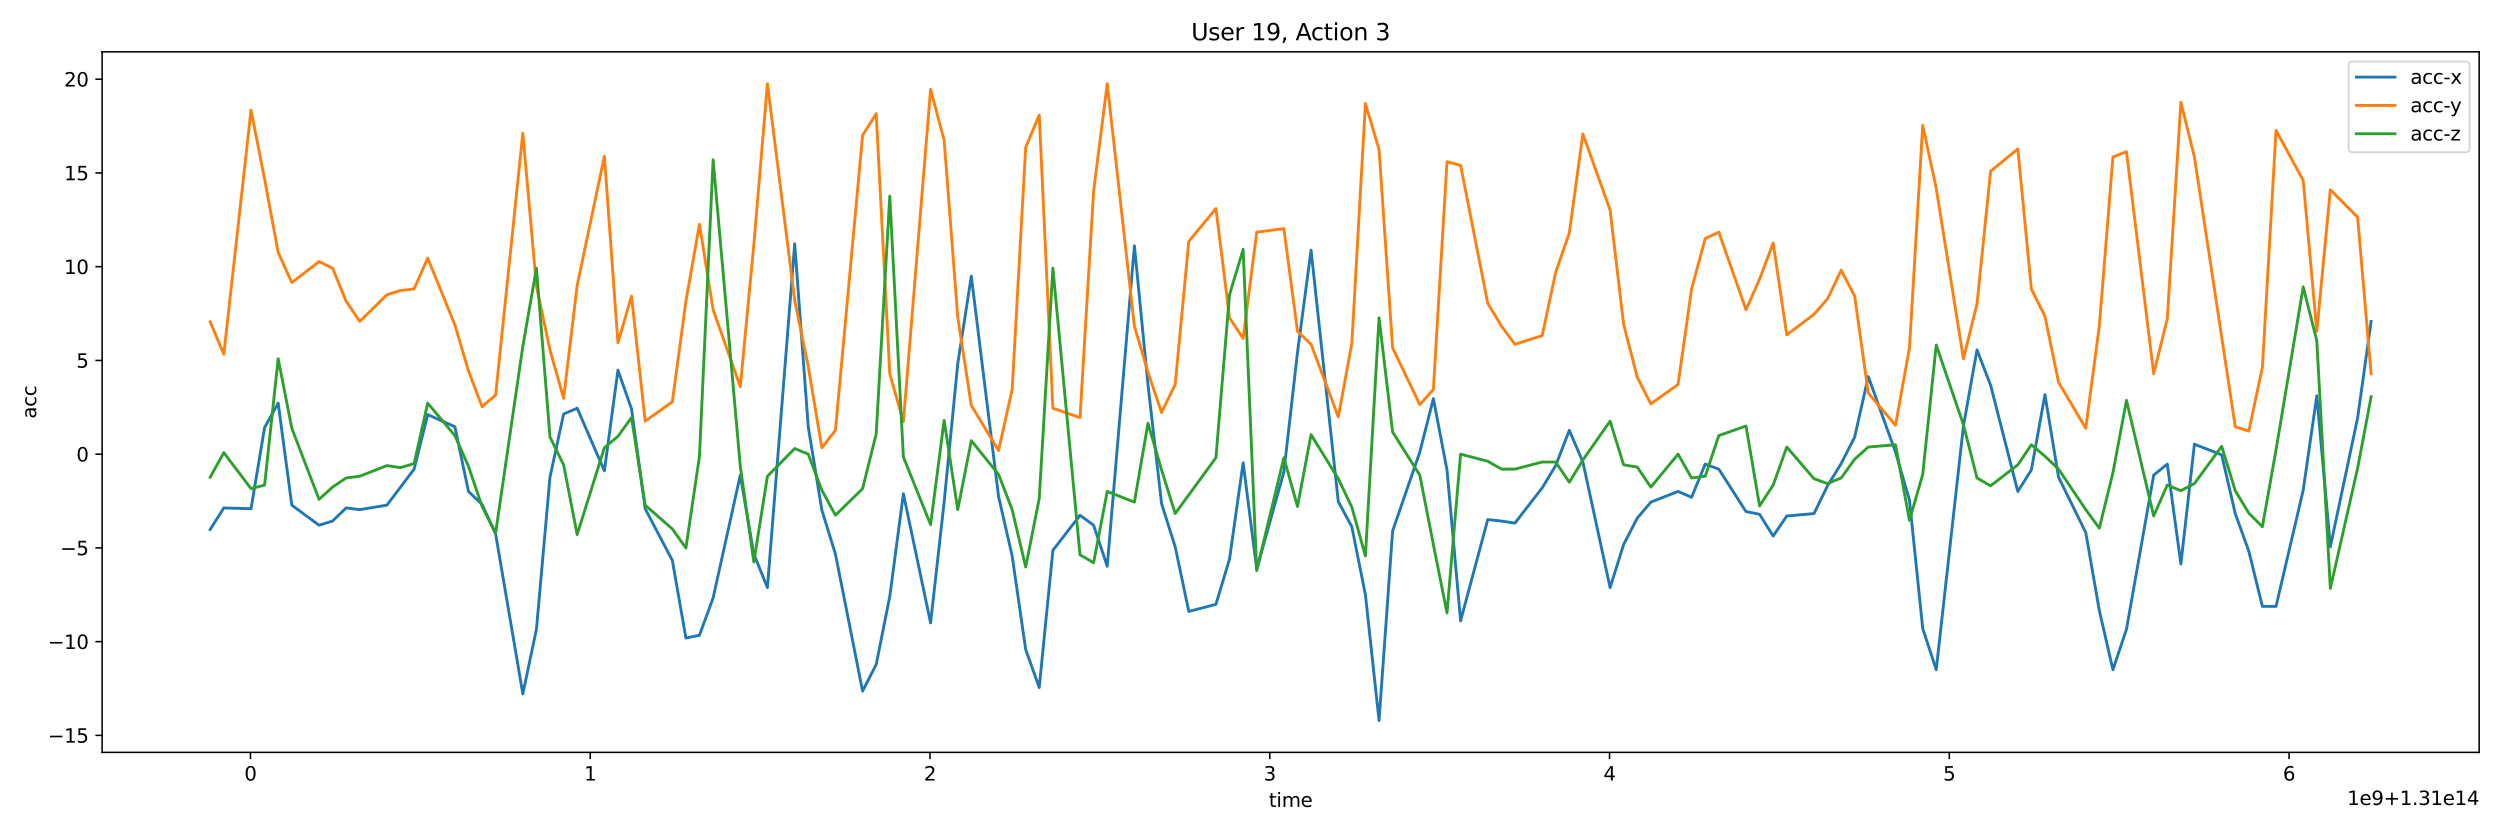<?xml version="1.0" encoding="utf-8" standalone="no"?>
<!DOCTYPE svg PUBLIC "-//W3C//DTD SVG 1.1//EN"
  "http://www.w3.org/Graphics/SVG/1.1/DTD/svg11.dtd">
<svg xmlns:xlink="http://www.w3.org/1999/xlink" width="1296pt" height="432pt" viewBox="0 0 1296 432" xmlns="http://www.w3.org/2000/svg" version="1.1">
 <defs>
  <style type="text/css">*{stroke-linejoin: round; stroke-linecap: butt}</style>
 </defs>
 <g id="figure_1">
  <g id="patch_1">
   <path d="M 0 432 
L 1296 432 
L 1296 0 
L 0 0 
z
" style="fill: #ffffff"/>
  </g>
  <g id="axes_1">
   <g id="patch_2">
    <path d="M 52.94 390.04 
L 1285.2 390.04 
L 1285.2 26.88 
L 52.94 26.88 
z
" style="fill: #ffffff"/>
   </g>
   <g id="matplotlib.axis_1">
    <g id="xtick_1">
     <g id="line2d_1">
      <defs>
       <path id="m0439d8413a" d="M 0 0 
L 0 3.5 
" style="stroke: #000000; stroke-width: 0.8"/>
      </defs>
      <g>
       <use xlink:href="#m0439d8413a" x="129.845" y="390.04" style="stroke: #000000; stroke-width: 0.8"/>
      </g>
     </g>
     <g id="text_1">
      <!-- 0 -->
      <g transform="translate(126.664 404.638) scale(0.1 -0.1)">
       <defs>
        <path id="DejaVuSans-30" d="M 2034 4250 
Q 1547 4250 1301 3770 
Q 1056 3291 1056 2328 
Q 1056 1369 1301 889 
Q 1547 409 2034 409 
Q 2525 409 2770 889 
Q 3016 1369 3016 2328 
Q 3016 3291 2770 3770 
Q 2525 4250 2034 4250 
z
M 2034 4750 
Q 2819 4750 3233 4129 
Q 3647 3509 3647 2328 
Q 3647 1150 3233 529 
Q 2819 -91 2034 -91 
Q 1250 -91 836 529 
Q 422 1150 422 2328 
Q 422 3509 836 4129 
Q 1250 4750 2034 4750 
z
" transform="scale(0.016)"/>
       </defs>
       <use xlink:href="#DejaVuSans-30"/>
      </g>
     </g>
    </g>
    <g id="xtick_2">
     <g id="line2d_2">
      <g>
       <use xlink:href="#m0439d8413a" x="305.979" y="390.04" style="stroke: #000000; stroke-width: 0.8"/>
      </g>
     </g>
     <g id="text_2">
      <!-- 1 -->
      <g transform="translate(302.798 404.638) scale(0.1 -0.1)">
       <defs>
        <path id="DejaVuSans-31" d="M 794 531 
L 1825 531 
L 1825 4091 
L 703 3866 
L 703 4441 
L 1819 4666 
L 2450 4666 
L 2450 531 
L 3481 531 
L 3481 0 
L 794 0 
L 794 531 
z
" transform="scale(0.016)"/>
       </defs>
       <use xlink:href="#DejaVuSans-31"/>
      </g>
     </g>
    </g>
    <g id="xtick_3">
     <g id="line2d_3">
      <g>
       <use xlink:href="#m0439d8413a" x="482.113" y="390.04" style="stroke: #000000; stroke-width: 0.8"/>
      </g>
     </g>
     <g id="text_3">
      <!-- 2 -->
      <g transform="translate(478.932 404.638) scale(0.1 -0.1)">
       <defs>
        <path id="DejaVuSans-32" d="M 1228 531 
L 3431 531 
L 3431 0 
L 469 0 
L 469 531 
Q 828 903 1448 1529 
Q 2069 2156 2228 2338 
Q 2531 2678 2651 2914 
Q 2772 3150 2772 3378 
Q 2772 3750 2511 3984 
Q 2250 4219 1831 4219 
Q 1534 4219 1204 4116 
Q 875 4013 500 3803 
L 500 4441 
Q 881 4594 1212 4672 
Q 1544 4750 1819 4750 
Q 2544 4750 2975 4387 
Q 3406 4025 3406 3419 
Q 3406 3131 3298 2873 
Q 3191 2616 2906 2266 
Q 2828 2175 2409 1742 
Q 1991 1309 1228 531 
z
" transform="scale(0.016)"/>
       </defs>
       <use xlink:href="#DejaVuSans-32"/>
      </g>
     </g>
    </g>
    <g id="xtick_4">
     <g id="line2d_4">
      <g>
       <use xlink:href="#m0439d8413a" x="658.247" y="390.04" style="stroke: #000000; stroke-width: 0.8"/>
      </g>
     </g>
     <g id="text_4">
      <!-- 3 -->
      <g transform="translate(655.065 404.638) scale(0.1 -0.1)">
       <defs>
        <path id="DejaVuSans-33" d="M 2597 2516 
Q 3050 2419 3304 2112 
Q 3559 1806 3559 1356 
Q 3559 666 3084 287 
Q 2609 -91 1734 -91 
Q 1441 -91 1130 -33 
Q 819 25 488 141 
L 488 750 
Q 750 597 1062 519 
Q 1375 441 1716 441 
Q 2309 441 2620 675 
Q 2931 909 2931 1356 
Q 2931 1769 2642 2001 
Q 2353 2234 1838 2234 
L 1294 2234 
L 1294 2753 
L 1863 2753 
Q 2328 2753 2575 2939 
Q 2822 3125 2822 3475 
Q 2822 3834 2567 4026 
Q 2313 4219 1838 4219 
Q 1578 4219 1281 4162 
Q 984 4106 628 3988 
L 628 4550 
Q 988 4650 1302 4700 
Q 1616 4750 1894 4750 
Q 2613 4750 3031 4423 
Q 3450 4097 3450 3541 
Q 3450 3153 3228 2886 
Q 3006 2619 2597 2516 
z
" transform="scale(0.016)"/>
       </defs>
       <use xlink:href="#DejaVuSans-33"/>
      </g>
     </g>
    </g>
    <g id="xtick_5">
     <g id="line2d_5">
      <g>
       <use xlink:href="#m0439d8413a" x="834.381" y="390.04" style="stroke: #000000; stroke-width: 0.8"/>
      </g>
     </g>
     <g id="text_5">
      <!-- 4 -->
      <g transform="translate(831.199 404.638) scale(0.1 -0.1)">
       <defs>
        <path id="DejaVuSans-34" d="M 2419 4116 
L 825 1625 
L 2419 1625 
L 2419 4116 
z
M 2253 4666 
L 3047 4666 
L 3047 1625 
L 3713 1625 
L 3713 1100 
L 3047 1100 
L 3047 0 
L 2419 0 
L 2419 1100 
L 313 1100 
L 313 1709 
L 2253 4666 
z
" transform="scale(0.016)"/>
       </defs>
       <use xlink:href="#DejaVuSans-34"/>
      </g>
     </g>
    </g>
    <g id="xtick_6">
     <g id="line2d_6">
      <g>
       <use xlink:href="#m0439d8413a" x="1010.515" y="390.04" style="stroke: #000000; stroke-width: 0.8"/>
      </g>
     </g>
     <g id="text_6">
      <!-- 5 -->
      <g transform="translate(1007.333 404.638) scale(0.1 -0.1)">
       <defs>
        <path id="DejaVuSans-35" d="M 691 4666 
L 3169 4666 
L 3169 4134 
L 1269 4134 
L 1269 2991 
Q 1406 3038 1543 3061 
Q 1681 3084 1819 3084 
Q 2600 3084 3056 2656 
Q 3513 2228 3513 1497 
Q 3513 744 3044 326 
Q 2575 -91 1722 -91 
Q 1428 -91 1123 -41 
Q 819 9 494 109 
L 494 744 
Q 775 591 1075 516 
Q 1375 441 1709 441 
Q 2250 441 2565 725 
Q 2881 1009 2881 1497 
Q 2881 1984 2565 2268 
Q 2250 2553 1709 2553 
Q 1456 2553 1204 2497 
Q 953 2441 691 2322 
L 691 4666 
z
" transform="scale(0.016)"/>
       </defs>
       <use xlink:href="#DejaVuSans-35"/>
      </g>
     </g>
    </g>
    <g id="xtick_7">
     <g id="line2d_7">
      <g>
       <use xlink:href="#m0439d8413a" x="1186.649" y="390.04" style="stroke: #000000; stroke-width: 0.8"/>
      </g>
     </g>
     <g id="text_7">
      <!-- 6 -->
      <g transform="translate(1183.467 404.638) scale(0.1 -0.1)">
       <defs>
        <path id="DejaVuSans-36" d="M 2113 2584 
Q 1688 2584 1439 2293 
Q 1191 2003 1191 1497 
Q 1191 994 1439 701 
Q 1688 409 2113 409 
Q 2538 409 2786 701 
Q 3034 994 3034 1497 
Q 3034 2003 2786 2293 
Q 2538 2584 2113 2584 
z
M 3366 4563 
L 3366 3988 
Q 3128 4100 2886 4159 
Q 2644 4219 2406 4219 
Q 1781 4219 1451 3797 
Q 1122 3375 1075 2522 
Q 1259 2794 1537 2939 
Q 1816 3084 2150 3084 
Q 2853 3084 3261 2657 
Q 3669 2231 3669 1497 
Q 3669 778 3244 343 
Q 2819 -91 2113 -91 
Q 1303 -91 875 529 
Q 447 1150 447 2328 
Q 447 3434 972 4092 
Q 1497 4750 2381 4750 
Q 2619 4750 2861 4703 
Q 3103 4656 3366 4563 
z
" transform="scale(0.016)"/>
       </defs>
       <use xlink:href="#DejaVuSans-36"/>
      </g>
     </g>
    </g>
    <g id="text_8">
     <!-- time -->
     <g transform="translate(657.774 418.317) scale(0.1 -0.1)">
      <defs>
       <path id="DejaVuSans-74" d="M 1172 4494 
L 1172 3500 
L 2356 3500 
L 2356 3053 
L 1172 3053 
L 1172 1153 
Q 1172 725 1289 603 
Q 1406 481 1766 481 
L 2356 481 
L 2356 0 
L 1766 0 
Q 1100 0 847 248 
Q 594 497 594 1153 
L 594 3053 
L 172 3053 
L 172 3500 
L 594 3500 
L 594 4494 
L 1172 4494 
z
" transform="scale(0.016)"/>
       <path id="DejaVuSans-69" d="M 603 3500 
L 1178 3500 
L 1178 0 
L 603 0 
L 603 3500 
z
M 603 4863 
L 1178 4863 
L 1178 4134 
L 603 4134 
L 603 4863 
z
" transform="scale(0.016)"/>
       <path id="DejaVuSans-6d" d="M 3328 2828 
Q 3544 3216 3844 3400 
Q 4144 3584 4550 3584 
Q 5097 3584 5394 3201 
Q 5691 2819 5691 2113 
L 5691 0 
L 5113 0 
L 5113 2094 
Q 5113 2597 4934 2840 
Q 4756 3084 4391 3084 
Q 3944 3084 3684 2787 
Q 3425 2491 3425 1978 
L 3425 0 
L 2847 0 
L 2847 2094 
Q 2847 2600 2669 2842 
Q 2491 3084 2119 3084 
Q 1678 3084 1418 2786 
Q 1159 2488 1159 1978 
L 1159 0 
L 581 0 
L 581 3500 
L 1159 3500 
L 1159 2956 
Q 1356 3278 1631 3431 
Q 1906 3584 2284 3584 
Q 2666 3584 2933 3390 
Q 3200 3197 3328 2828 
z
" transform="scale(0.016)"/>
       <path id="DejaVuSans-65" d="M 3597 1894 
L 3597 1613 
L 953 1613 
Q 991 1019 1311 708 
Q 1631 397 2203 397 
Q 2534 397 2845 478 
Q 3156 559 3463 722 
L 3463 178 
Q 3153 47 2828 -22 
Q 2503 -91 2169 -91 
Q 1331 -91 842 396 
Q 353 884 353 1716 
Q 353 2575 817 3079 
Q 1281 3584 2069 3584 
Q 2775 3584 3186 3129 
Q 3597 2675 3597 1894 
z
M 3022 2063 
Q 3016 2534 2758 2815 
Q 2500 3097 2075 3097 
Q 1594 3097 1305 2825 
Q 1016 2553 972 2059 
L 3022 2063 
z
" transform="scale(0.016)"/>
      </defs>
      <use xlink:href="#DejaVuSans-74"/>
      <use xlink:href="#DejaVuSans-69" x="39.209"/>
      <use xlink:href="#DejaVuSans-6d" x="66.992"/>
      <use xlink:href="#DejaVuSans-65" x="164.404"/>
     </g>
    </g>
    <g id="text_9">
     <!-- 1e9+1.31e14 -->
     <g transform="translate(1216.798 417.317) scale(0.1 -0.1)">
      <defs>
       <path id="DejaVuSans-39" d="M 703 97 
L 703 672 
Q 941 559 1184 500 
Q 1428 441 1663 441 
Q 2288 441 2617 861 
Q 2947 1281 2994 2138 
Q 2813 1869 2534 1725 
Q 2256 1581 1919 1581 
Q 1219 1581 811 2004 
Q 403 2428 403 3163 
Q 403 3881 828 4315 
Q 1253 4750 1959 4750 
Q 2769 4750 3195 4129 
Q 3622 3509 3622 2328 
Q 3622 1225 3098 567 
Q 2575 -91 1691 -91 
Q 1453 -91 1209 -44 
Q 966 3 703 97 
z
M 1959 2075 
Q 2384 2075 2632 2365 
Q 2881 2656 2881 3163 
Q 2881 3666 2632 3958 
Q 2384 4250 1959 4250 
Q 1534 4250 1286 3958 
Q 1038 3666 1038 3163 
Q 1038 2656 1286 2365 
Q 1534 2075 1959 2075 
z
" transform="scale(0.016)"/>
       <path id="DejaVuSans-2b" d="M 2944 4013 
L 2944 2272 
L 4684 2272 
L 4684 1741 
L 2944 1741 
L 2944 0 
L 2419 0 
L 2419 1741 
L 678 1741 
L 678 2272 
L 2419 2272 
L 2419 4013 
L 2944 4013 
z
" transform="scale(0.016)"/>
       <path id="DejaVuSans-2e" d="M 684 794 
L 1344 794 
L 1344 0 
L 684 0 
L 684 794 
z
" transform="scale(0.016)"/>
      </defs>
      <use xlink:href="#DejaVuSans-31"/>
      <use xlink:href="#DejaVuSans-65" x="63.623"/>
      <use xlink:href="#DejaVuSans-39" x="125.146"/>
      <use xlink:href="#DejaVuSans-2b" x="188.77"/>
      <use xlink:href="#DejaVuSans-31" x="272.559"/>
      <use xlink:href="#DejaVuSans-2e" x="336.182"/>
      <use xlink:href="#DejaVuSans-33" x="367.969"/>
      <use xlink:href="#DejaVuSans-31" x="431.592"/>
      <use xlink:href="#DejaVuSans-65" x="495.215"/>
      <use xlink:href="#DejaVuSans-31" x="556.738"/>
      <use xlink:href="#DejaVuSans-34" x="620.361"/>
     </g>
    </g>
   </g>
   <g id="matplotlib.axis_2">
    <g id="ytick_1">
     <g id="line2d_8">
      <defs>
       <path id="m6682151ba0" d="M 0 0 
L -3.5 0 
" style="stroke: #000000; stroke-width: 0.8"/>
      </defs>
      <g>
       <use xlink:href="#m6682151ba0" x="52.94" y="381.211" style="stroke: #000000; stroke-width: 0.8"/>
      </g>
     </g>
     <g id="text_10">
      <!-- −15 -->
      <g transform="translate(24.835 385.01) scale(0.1 -0.1)">
       <defs>
        <path id="DejaVuSans-2212" d="M 678 2272 
L 4684 2272 
L 4684 1741 
L 678 1741 
L 678 2272 
z
" transform="scale(0.016)"/>
       </defs>
       <use xlink:href="#DejaVuSans-2212"/>
       <use xlink:href="#DejaVuSans-31" x="83.789"/>
       <use xlink:href="#DejaVuSans-35" x="147.412"/>
      </g>
     </g>
    </g>
    <g id="ytick_2">
     <g id="line2d_9">
      <g>
       <use xlink:href="#m6682151ba0" x="52.94" y="332.617" style="stroke: #000000; stroke-width: 0.8"/>
      </g>
     </g>
     <g id="text_11">
      <!-- −10 -->
      <g transform="translate(24.835 336.416) scale(0.1 -0.1)">
       <use xlink:href="#DejaVuSans-2212"/>
       <use xlink:href="#DejaVuSans-31" x="83.789"/>
       <use xlink:href="#DejaVuSans-30" x="147.412"/>
      </g>
     </g>
    </g>
    <g id="ytick_3">
     <g id="line2d_10">
      <g>
       <use xlink:href="#m6682151ba0" x="52.94" y="284.023" style="stroke: #000000; stroke-width: 0.8"/>
      </g>
     </g>
     <g id="text_12">
      <!-- −5 -->
      <g transform="translate(31.198 287.822) scale(0.1 -0.1)">
       <use xlink:href="#DejaVuSans-2212"/>
       <use xlink:href="#DejaVuSans-35" x="83.789"/>
      </g>
     </g>
    </g>
    <g id="ytick_4">
     <g id="line2d_11">
      <g>
       <use xlink:href="#m6682151ba0" x="52.94" y="235.429" style="stroke: #000000; stroke-width: 0.8"/>
      </g>
     </g>
     <g id="text_13">
      <!-- 0 -->
      <g transform="translate(39.578 239.229) scale(0.1 -0.1)">
       <use xlink:href="#DejaVuSans-30"/>
      </g>
     </g>
    </g>
    <g id="ytick_5">
     <g id="line2d_12">
      <g>
       <use xlink:href="#m6682151ba0" x="52.94" y="186.836" style="stroke: #000000; stroke-width: 0.8"/>
      </g>
     </g>
     <g id="text_14">
      <!-- 5 -->
      <g transform="translate(39.578 190.635) scale(0.1 -0.1)">
       <use xlink:href="#DejaVuSans-35"/>
      </g>
     </g>
    </g>
    <g id="ytick_6">
     <g id="line2d_13">
      <g>
       <use xlink:href="#m6682151ba0" x="52.94" y="138.242" style="stroke: #000000; stroke-width: 0.8"/>
      </g>
     </g>
     <g id="text_15">
      <!-- 10 -->
      <g transform="translate(33.215 142.041) scale(0.1 -0.1)">
       <use xlink:href="#DejaVuSans-31"/>
       <use xlink:href="#DejaVuSans-30" x="63.623"/>
      </g>
     </g>
    </g>
    <g id="ytick_7">
     <g id="line2d_14">
      <g>
       <use xlink:href="#m6682151ba0" x="52.94" y="89.648" style="stroke: #000000; stroke-width: 0.8"/>
      </g>
     </g>
     <g id="text_16">
      <!-- 15 -->
      <g transform="translate(33.215 93.448) scale(0.1 -0.1)">
       <use xlink:href="#DejaVuSans-31"/>
       <use xlink:href="#DejaVuSans-35" x="63.623"/>
      </g>
     </g>
    </g>
    <g id="ytick_8">
     <g id="line2d_15">
      <g>
       <use xlink:href="#m6682151ba0" x="52.94" y="41.055" style="stroke: #000000; stroke-width: 0.8"/>
      </g>
     </g>
     <g id="text_17">
      <!-- 20 -->
      <g transform="translate(33.215 44.854) scale(0.1 -0.1)">
       <use xlink:href="#DejaVuSans-32"/>
       <use xlink:href="#DejaVuSans-30" x="63.623"/>
      </g>
     </g>
    </g>
    <g id="text_18">
     <!-- acc -->
     <g transform="translate(18.756 217.023) rotate(-90) scale(0.1 -0.1)">
      <defs>
       <path id="DejaVuSans-61" d="M 2194 1759 
Q 1497 1759 1228 1600 
Q 959 1441 959 1056 
Q 959 750 1161 570 
Q 1363 391 1709 391 
Q 2188 391 2477 730 
Q 2766 1069 2766 1631 
L 2766 1759 
L 2194 1759 
z
M 3341 1997 
L 3341 0 
L 2766 0 
L 2766 531 
Q 2569 213 2275 61 
Q 1981 -91 1556 -91 
Q 1019 -91 701 211 
Q 384 513 384 1019 
Q 384 1609 779 1909 
Q 1175 2209 1959 2209 
L 2766 2209 
L 2766 2266 
Q 2766 2663 2505 2880 
Q 2244 3097 1772 3097 
Q 1472 3097 1187 3025 
Q 903 2953 641 2809 
L 641 3341 
Q 956 3463 1253 3523 
Q 1550 3584 1831 3584 
Q 2591 3584 2966 3190 
Q 3341 2797 3341 1997 
z
" transform="scale(0.016)"/>
       <path id="DejaVuSans-63" d="M 3122 3366 
L 3122 2828 
Q 2878 2963 2633 3030 
Q 2388 3097 2138 3097 
Q 1578 3097 1268 2742 
Q 959 2388 959 1747 
Q 959 1106 1268 751 
Q 1578 397 2138 397 
Q 2388 397 2633 464 
Q 2878 531 3122 666 
L 3122 134 
Q 2881 22 2623 -34 
Q 2366 -91 2075 -91 
Q 1284 -91 818 406 
Q 353 903 353 1747 
Q 353 2603 823 3093 
Q 1294 3584 2113 3584 
Q 2378 3584 2631 3529 
Q 2884 3475 3122 3366 
z
" transform="scale(0.016)"/>
      </defs>
      <use xlink:href="#DejaVuSans-61"/>
      <use xlink:href="#DejaVuSans-63" x="61.279"/>
      <use xlink:href="#DejaVuSans-63" x="116.26"/>
     </g>
    </g>
   </g>
   <g id="line2d_16">
    <path d="M 108.952 274.499 
L 116.02 263.322 
L 130.13 263.711 
L 137.171 221.629 
L 144.202 208.995 
L 151.276 261.864 
L 165.386 272.264 
L 172.384 270.125 
L 179.426 263.322 
L 186.483 264.197 
L 200.583 261.864 
L 214.676 243.204 
L 221.718 214.923 
L 235.822 221.24 
L 242.858 254.77 
L 249.9 261.476 
L 256.92 276.734 
L 271.035 359.732 
L 278.087 326.202 
L 285.107 247.384 
L 292.176 214.631 
L 299.206 211.619 
L 313.311 244.079 
L 320.336 191.89 
L 327.378 212.007 
L 334.457 263.711 
L 348.54 290.535 
L 355.581 330.77 
L 362.601 329.312 
L 369.68 309.972 
L 383.763 246.314 
L 390.789 287.23 
L 397.835 304.627 
L 411.972 126.385 
L 418.992 221.24 
L 426.039 264.391 
L 433.086 287.23 
L 447.169 358.274 
L 454.221 344.474 
L 461.263 309.195 
L 468.31 255.936 
L 482.419 322.898 
L 489.439 260.309 
L 496.497 188.585 
L 503.522 143.199 
L 517.654 257.394 
L 524.701 288.202 
L 531.715 336.699 
L 538.735 356.428 
L 545.814 285.287 
L 559.876 267.113 
L 566.923 272.264 
L 573.991 293.548 
L 588.079 127.454 
L 595.105 199.276 
L 602.157 261.087 
L 609.215 283.44 
L 616.272 316.97 
L 630.334 313.277 
L 637.381 289.854 
L 644.438 239.9 
L 651.48 295.005 
L 665.557 244.662 
L 672.626 182.657 
L 679.646 129.69 
L 693.766 260.018 
L 700.786 273.041 
L 707.828 308.32 
L 714.896 373.533 
L 721.932 275.276 
L 736.026 234.36 
L 743.057 206.662 
L 750.12 243.593 
L 757.177 321.829 
L 771.239 269.348 
L 778.447 270.125 
L 785.322 271.194 
L 799.458 252.923 
L 806.468 241.358 
L 813.531 223.087 
L 820.572 239.511 
L 834.671 304.627 
L 841.686 282.274 
L 848.76 268.57 
L 855.79 260.309 
L 869.906 254.77 
L 876.92 257.783 
L 883.983 240.58 
L 891.025 243.204 
L 905.124 265.169 
L 912.171 266.627 
L 919.217 277.9 
L 926.259 267.501 
L 940.369 266.238 
L 947.373 251.854 
L 954.484 240.289 
L 961.456 226.585 
L 968.513 195.194 
L 982.623 234.36 
L 989.864 259.24 
L 996.744 325.814 
L 1003.742 347.195 
L 1017.841 220.851 
L 1024.872 181.393 
L 1031.919 199.665 
L 1046.034 254.77 
L 1053.054 243.593 
L 1060.096 204.621 
L 1067.159 247.384 
L 1081.258 276.054 
L 1088.299 316.581 
L 1095.346 347.195 
L 1102.366 326.202 
L 1116.476 246.314 
L 1123.507 240.58 
L 1130.575 292.381 
L 1137.59 230.279 
L 1151.721 235.818 
L 1158.757 266.238 
L 1165.799 285.773 
L 1172.824 314.346 
L 1179.898 314.346 
L 1193.981 254.089 
L 1201.028 205.204 
L 1208.053 283.44 
L 1222.168 216.77 
L 1229.188 166.621 
L 1229.188 166.621 
" clip-path="url(#p3d5ecdee2e)" style="fill: none; stroke: #1f77b4; stroke-width: 1.5; stroke-linecap: square"/>
   </g>
   <g id="line2d_17">
    <path d="M 108.952 166.815 
L 116.02 183.629 
L 130.13 57.091 
L 137.171 92.856 
L 144.202 130.856 
L 151.276 146.503 
L 165.386 135.618 
L 172.384 139.02 
L 179.426 156.125 
L 186.483 166.621 
L 200.583 152.82 
L 207.603 150.585 
L 214.676 149.807 
L 221.718 133.772 
L 235.822 168.467 
L 242.858 192.278 
L 249.9 210.841 
L 256.92 204.815 
L 271.035 69.045 
L 278.087 148.35 
L 285.107 181.393 
L 292.176 206.468 
L 299.206 147.961 
L 313.311 80.999 
L 320.336 177.7 
L 327.378 153.501 
L 334.457 218.325 
L 348.54 208.314 
L 355.581 156.125 
L 362.601 116.278 
L 369.68 160.595 
L 383.763 200.442 
L 390.789 126.774 
L 397.835 43.387 
L 411.972 155.736 
L 418.992 190.043 
L 426.039 232.125 
L 433.086 223.087 
L 447.169 70.114 
L 454.221 58.937 
L 461.263 193.736 
L 468.31 218.616 
L 482.419 46.303 
L 489.439 72.738 
L 496.497 164.386 
L 503.522 210.161 
L 517.654 233.583 
L 524.701 201.9 
L 531.715 76.431 
L 538.735 59.618 
L 545.814 211.619 
L 559.876 216.478 
L 566.923 99.173 
L 573.991 43.387 
L 588.079 169.148 
L 595.105 192.959 
L 602.157 213.854 
L 609.215 199.276 
L 616.272 125.122 
L 630.334 108.114 
L 637.381 164.774 
L 644.438 175.465 
L 651.48 120.36 
L 665.557 118.513 
L 672.626 171.772 
L 679.646 178.478 
L 693.766 216.089 
L 700.786 178.089 
L 707.828 53.689 
L 714.896 77.5 
L 721.932 180.324 
L 736.026 209.772 
L 743.057 201.9 
L 750.12 83.817 
L 757.177 85.761 
L 771.239 157.194 
L 778.447 169.148 
L 785.322 178.478 
L 799.458 174.007 
L 806.468 141.158 
L 813.531 120.748 
L 820.572 69.433 
L 834.671 108.892 
L 841.686 168.079 
L 848.76 195.583 
L 855.79 209.383 
L 869.906 199.276 
L 876.92 149.807 
L 883.983 123.664 
L 891.025 120.36 
L 905.124 160.595 
L 912.171 144.656 
L 919.217 125.997 
L 926.259 173.618 
L 940.369 162.928 
L 947.373 154.958 
L 954.484 140.089 
L 961.456 153.501 
L 968.513 203.746 
L 982.623 220.463 
L 989.864 180.324 
L 996.744 64.963 
L 1003.742 97.618 
L 1017.841 185.961 
L 1024.872 157.582 
L 1031.919 88.774 
L 1046.034 77.208 
L 1053.054 149.807 
L 1060.096 163.997 
L 1067.159 198.207 
L 1081.258 222.018 
L 1088.299 168.856 
L 1095.346 81.388 
L 1102.366 78.666 
L 1116.476 193.736 
L 1123.507 165.357 
L 1130.575 53.009 
L 1137.59 81.388 
L 1158.757 221.24 
L 1165.799 223.475 
L 1172.824 190.432 
L 1179.898 67.587 
L 1193.981 93.536 
L 1201.028 171.772 
L 1208.053 98.395 
L 1222.168 112.585 
L 1229.188 193.736 
L 1229.188 193.736 
" clip-path="url(#p3d5ecdee2e)" style="fill: none; stroke: #ff7f0e; stroke-width: 1.5; stroke-linecap: square"/>
   </g>
   <g id="line2d_18">
    <path d="M 108.952 247.384 
L 116.02 234.652 
L 130.13 253.312 
L 137.171 251.465 
L 144.202 185.961 
L 151.276 222.018 
L 165.386 258.852 
L 172.384 252.534 
L 179.426 247.772 
L 186.483 246.898 
L 200.583 241.358 
L 207.603 242.427 
L 214.676 240.289 
L 221.718 208.995 
L 235.822 225.808 
L 242.858 241.747 
L 249.9 262.545 
L 256.92 276.345 
L 271.035 179.547 
L 278.087 139.02 
L 285.107 226.585 
L 292.176 240.969 
L 299.206 277.123 
L 313.311 232.125 
L 320.336 226.197 
L 327.378 216.478 
L 334.457 261.864 
L 348.54 274.207 
L 355.581 284.12 
L 362.601 236.499 
L 369.68 82.845 
L 383.763 241.747 
L 390.789 291.312 
L 397.835 246.898 
L 411.972 232.514 
L 418.992 235.429 
L 426.039 254.089 
L 433.086 267.113 
L 447.169 253.312 
L 454.221 224.933 
L 461.263 101.7 
L 468.31 236.887 
L 482.419 271.972 
L 489.439 217.936 
L 496.497 264.197 
L 503.522 228.432 
L 517.654 245.926 
L 524.701 264.197 
L 531.715 293.936 
L 538.735 258.463 
L 545.814 139.02 
L 559.876 287.619 
L 566.923 291.701 
L 573.991 254.77 
L 588.079 260.309 
L 595.105 219.394 
L 602.157 243.593 
L 609.215 266.238 
L 630.334 237.276 
L 637.381 152.82 
L 644.438 129.301 
L 651.48 295.783 
L 665.557 237.276 
L 672.626 262.545 
L 679.646 225.322 
L 693.766 248.161 
L 700.786 262.934 
L 707.828 288.202 
L 714.896 164.774 
L 721.932 223.961 
L 736.026 246.314 
L 743.057 282.274 
L 750.12 317.747 
L 757.177 235.429 
L 771.239 239.123 
L 778.447 243.204 
L 785.322 243.204 
L 799.458 239.511 
L 806.468 239.511 
L 813.531 250.008 
L 820.572 238.442 
L 834.671 218.325 
L 841.686 240.969 
L 848.76 242.135 
L 855.79 252.534 
L 869.906 235.429 
L 876.92 247.772 
L 883.983 246.898 
L 891.025 225.808 
L 905.124 220.851 
L 912.171 262.253 
L 919.217 251.465 
L 926.259 231.736 
L 940.369 248.161 
L 947.373 250.688 
L 954.484 247.772 
L 961.456 238.054 
L 968.513 231.736 
L 982.623 230.57 
L 989.864 269.737 
L 996.744 245.926 
L 1003.742 178.866 
L 1017.841 220.171 
L 1024.872 247.772 
L 1031.919 251.854 
L 1046.034 240.969 
L 1053.054 230.57 
L 1060.096 236.499 
L 1067.159 243.204 
L 1081.258 264.197 
L 1088.299 273.818 
L 1095.346 245.051 
L 1102.366 207.537 
L 1116.476 267.501 
L 1123.507 251.465 
L 1130.575 254.381 
L 1137.59 250.688 
L 1151.721 231.348 
L 1158.757 254.381 
L 1165.799 266.044 
L 1172.824 273.041 
L 1179.898 233.194 
L 1193.981 148.738 
L 1201.028 176.631 
L 1208.053 305.016 
L 1222.168 242.816 
L 1229.188 205.69 
L 1229.188 205.69 
" clip-path="url(#p3d5ecdee2e)" style="fill: none; stroke: #2ca02c; stroke-width: 1.5; stroke-linecap: square"/>
   </g>
   <g id="patch_3">
    <path d="M 52.94 390.04 
L 52.94 26.88 
" style="fill: none; stroke: #000000; stroke-width: 0.8; stroke-linejoin: miter; stroke-linecap: square"/>
   </g>
   <g id="patch_4">
    <path d="M 1285.2 390.04 
L 1285.2 26.88 
" style="fill: none; stroke: #000000; stroke-width: 0.8; stroke-linejoin: miter; stroke-linecap: square"/>
   </g>
   <g id="patch_5">
    <path d="M 52.94 390.04 
L 1285.2 390.04 
" style="fill: none; stroke: #000000; stroke-width: 0.8; stroke-linejoin: miter; stroke-linecap: square"/>
   </g>
   <g id="patch_6">
    <path d="M 52.94 26.88 
L 1285.2 26.88 
" style="fill: none; stroke: #000000; stroke-width: 0.8; stroke-linejoin: miter; stroke-linecap: square"/>
   </g>
   <g id="text_19">
    <!-- User 19, Action 3 -->
    <g transform="translate(617.523 20.88) scale(0.12 -0.12)">
     <defs>
      <path id="DejaVuSans-55" d="M 556 4666 
L 1191 4666 
L 1191 1831 
Q 1191 1081 1462 751 
Q 1734 422 2344 422 
Q 2950 422 3222 751 
Q 3494 1081 3494 1831 
L 3494 4666 
L 4128 4666 
L 4128 1753 
Q 4128 841 3676 375 
Q 3225 -91 2344 -91 
Q 1459 -91 1007 375 
Q 556 841 556 1753 
L 556 4666 
z
" transform="scale(0.016)"/>
      <path id="DejaVuSans-73" d="M 2834 3397 
L 2834 2853 
Q 2591 2978 2328 3040 
Q 2066 3103 1784 3103 
Q 1356 3103 1142 2972 
Q 928 2841 928 2578 
Q 928 2378 1081 2264 
Q 1234 2150 1697 2047 
L 1894 2003 
Q 2506 1872 2764 1633 
Q 3022 1394 3022 966 
Q 3022 478 2636 193 
Q 2250 -91 1575 -91 
Q 1294 -91 989 -36 
Q 684 19 347 128 
L 347 722 
Q 666 556 975 473 
Q 1284 391 1588 391 
Q 1994 391 2212 530 
Q 2431 669 2431 922 
Q 2431 1156 2273 1281 
Q 2116 1406 1581 1522 
L 1381 1569 
Q 847 1681 609 1914 
Q 372 2147 372 2553 
Q 372 3047 722 3315 
Q 1072 3584 1716 3584 
Q 2034 3584 2315 3537 
Q 2597 3491 2834 3397 
z
" transform="scale(0.016)"/>
      <path id="DejaVuSans-72" d="M 2631 2963 
Q 2534 3019 2420 3045 
Q 2306 3072 2169 3072 
Q 1681 3072 1420 2755 
Q 1159 2438 1159 1844 
L 1159 0 
L 581 0 
L 581 3500 
L 1159 3500 
L 1159 2956 
Q 1341 3275 1631 3429 
Q 1922 3584 2338 3584 
Q 2397 3584 2469 3576 
Q 2541 3569 2628 3553 
L 2631 2963 
z
" transform="scale(0.016)"/>
      <path id="DejaVuSans-20" transform="scale(0.016)"/>
      <path id="DejaVuSans-2c" d="M 750 794 
L 1409 794 
L 1409 256 
L 897 -744 
L 494 -744 
L 750 256 
L 750 794 
z
" transform="scale(0.016)"/>
      <path id="DejaVuSans-41" d="M 2188 4044 
L 1331 1722 
L 3047 1722 
L 2188 4044 
z
M 1831 4666 
L 2547 4666 
L 4325 0 
L 3669 0 
L 3244 1197 
L 1141 1197 
L 716 0 
L 50 0 
L 1831 4666 
z
" transform="scale(0.016)"/>
      <path id="DejaVuSans-6f" d="M 1959 3097 
Q 1497 3097 1228 2736 
Q 959 2375 959 1747 
Q 959 1119 1226 758 
Q 1494 397 1959 397 
Q 2419 397 2687 759 
Q 2956 1122 2956 1747 
Q 2956 2369 2687 2733 
Q 2419 3097 1959 3097 
z
M 1959 3584 
Q 2709 3584 3137 3096 
Q 3566 2609 3566 1747 
Q 3566 888 3137 398 
Q 2709 -91 1959 -91 
Q 1206 -91 779 398 
Q 353 888 353 1747 
Q 353 2609 779 3096 
Q 1206 3584 1959 3584 
z
" transform="scale(0.016)"/>
      <path id="DejaVuSans-6e" d="M 3513 2113 
L 3513 0 
L 2938 0 
L 2938 2094 
Q 2938 2591 2744 2837 
Q 2550 3084 2163 3084 
Q 1697 3084 1428 2787 
Q 1159 2491 1159 1978 
L 1159 0 
L 581 0 
L 581 3500 
L 1159 3500 
L 1159 2956 
Q 1366 3272 1645 3428 
Q 1925 3584 2291 3584 
Q 2894 3584 3203 3211 
Q 3513 2838 3513 2113 
z
" transform="scale(0.016)"/>
     </defs>
     <use xlink:href="#DejaVuSans-55"/>
     <use xlink:href="#DejaVuSans-73" x="73.193"/>
     <use xlink:href="#DejaVuSans-65" x="125.293"/>
     <use xlink:href="#DejaVuSans-72" x="186.816"/>
     <use xlink:href="#DejaVuSans-20" x="227.93"/>
     <use xlink:href="#DejaVuSans-31" x="259.717"/>
     <use xlink:href="#DejaVuSans-39" x="323.34"/>
     <use xlink:href="#DejaVuSans-2c" x="386.963"/>
     <use xlink:href="#DejaVuSans-20" x="418.75"/>
     <use xlink:href="#DejaVuSans-41" x="450.537"/>
     <use xlink:href="#DejaVuSans-63" x="517.195"/>
     <use xlink:href="#DejaVuSans-74" x="572.176"/>
     <use xlink:href="#DejaVuSans-69" x="611.385"/>
     <use xlink:href="#DejaVuSans-6f" x="639.168"/>
     <use xlink:href="#DejaVuSans-6e" x="700.35"/>
     <use xlink:href="#DejaVuSans-20" x="763.729"/>
     <use xlink:href="#DejaVuSans-33" x="795.516"/>
    </g>
   </g>
   <g id="legend_1">
    <g id="patch_7">
     <path d="M 1219.548 78.914 
L 1278.2 78.914 
Q 1280.2 78.914 1280.2 76.914 
L 1280.2 33.88 
Q 1280.2 31.88 1278.2 31.88 
L 1219.548 31.88 
Q 1217.548 31.88 1217.548 33.88 
L 1217.548 76.914 
Q 1217.548 78.914 1219.548 78.914 
z
" style="fill: #ffffff; opacity: 0.8; stroke: #cccccc; stroke-linejoin: miter"/>
    </g>
    <g id="line2d_19">
     <path d="M 1221.548 39.978 
L 1231.548 39.978 
L 1241.548 39.978 
" style="fill: none; stroke: #1f77b4; stroke-width: 1.5; stroke-linecap: square"/>
    </g>
    <g id="text_20">
     <!-- acc-x -->
     <g transform="translate(1249.548 43.478) scale(0.1 -0.1)">
      <defs>
       <path id="DejaVuSans-2d" d="M 313 2009 
L 1997 2009 
L 1997 1497 
L 313 1497 
L 313 2009 
z
" transform="scale(0.016)"/>
       <path id="DejaVuSans-78" d="M 3513 3500 
L 2247 1797 
L 3578 0 
L 2900 0 
L 1881 1375 
L 863 0 
L 184 0 
L 1544 1831 
L 300 3500 
L 978 3500 
L 1906 2253 
L 2834 3500 
L 3513 3500 
z
" transform="scale(0.016)"/>
      </defs>
      <use xlink:href="#DejaVuSans-61"/>
      <use xlink:href="#DejaVuSans-63" x="61.279"/>
      <use xlink:href="#DejaVuSans-63" x="116.26"/>
      <use xlink:href="#DejaVuSans-2d" x="171.24"/>
      <use xlink:href="#DejaVuSans-78" x="207.324"/>
     </g>
    </g>
    <g id="line2d_20">
     <path d="M 1221.548 54.657 
L 1231.548 54.657 
L 1241.548 54.657 
" style="fill: none; stroke: #ff7f0e; stroke-width: 1.5; stroke-linecap: square"/>
    </g>
    <g id="text_21">
     <!-- acc-y -->
     <g transform="translate(1249.548 58.157) scale(0.1 -0.1)">
      <defs>
       <path id="DejaVuSans-79" d="M 2059 -325 
Q 1816 -950 1584 -1140 
Q 1353 -1331 966 -1331 
L 506 -1331 
L 506 -850 
L 844 -850 
Q 1081 -850 1212 -737 
Q 1344 -625 1503 -206 
L 1606 56 
L 191 3500 
L 800 3500 
L 1894 763 
L 2988 3500 
L 3597 3500 
L 2059 -325 
z
" transform="scale(0.016)"/>
      </defs>
      <use xlink:href="#DejaVuSans-61"/>
      <use xlink:href="#DejaVuSans-63" x="61.279"/>
      <use xlink:href="#DejaVuSans-63" x="116.26"/>
      <use xlink:href="#DejaVuSans-2d" x="171.24"/>
      <use xlink:href="#DejaVuSans-79" x="205.574"/>
     </g>
    </g>
    <g id="line2d_21">
     <path d="M 1221.548 69.335 
L 1231.548 69.335 
L 1241.548 69.335 
" style="fill: none; stroke: #2ca02c; stroke-width: 1.5; stroke-linecap: square"/>
    </g>
    <g id="text_22">
     <!-- acc-z -->
     <g transform="translate(1249.548 72.835) scale(0.1 -0.1)">
      <defs>
       <path id="DejaVuSans-7a" d="M 353 3500 
L 3084 3500 
L 3084 2975 
L 922 459 
L 3084 459 
L 3084 0 
L 275 0 
L 275 525 
L 2438 3041 
L 353 3041 
L 353 3500 
z
" transform="scale(0.016)"/>
      </defs>
      <use xlink:href="#DejaVuSans-61"/>
      <use xlink:href="#DejaVuSans-63" x="61.279"/>
      <use xlink:href="#DejaVuSans-63" x="116.26"/>
      <use xlink:href="#DejaVuSans-2d" x="171.24"/>
      <use xlink:href="#DejaVuSans-7a" x="207.324"/>
     </g>
    </g>
   </g>
  </g>
 </g>
 <defs>
  <clipPath id="p3d5ecdee2e">
   <rect x="52.94" y="26.88" width="1232.26" height="363.16"/>
  </clipPath>
 </defs>
</svg>
